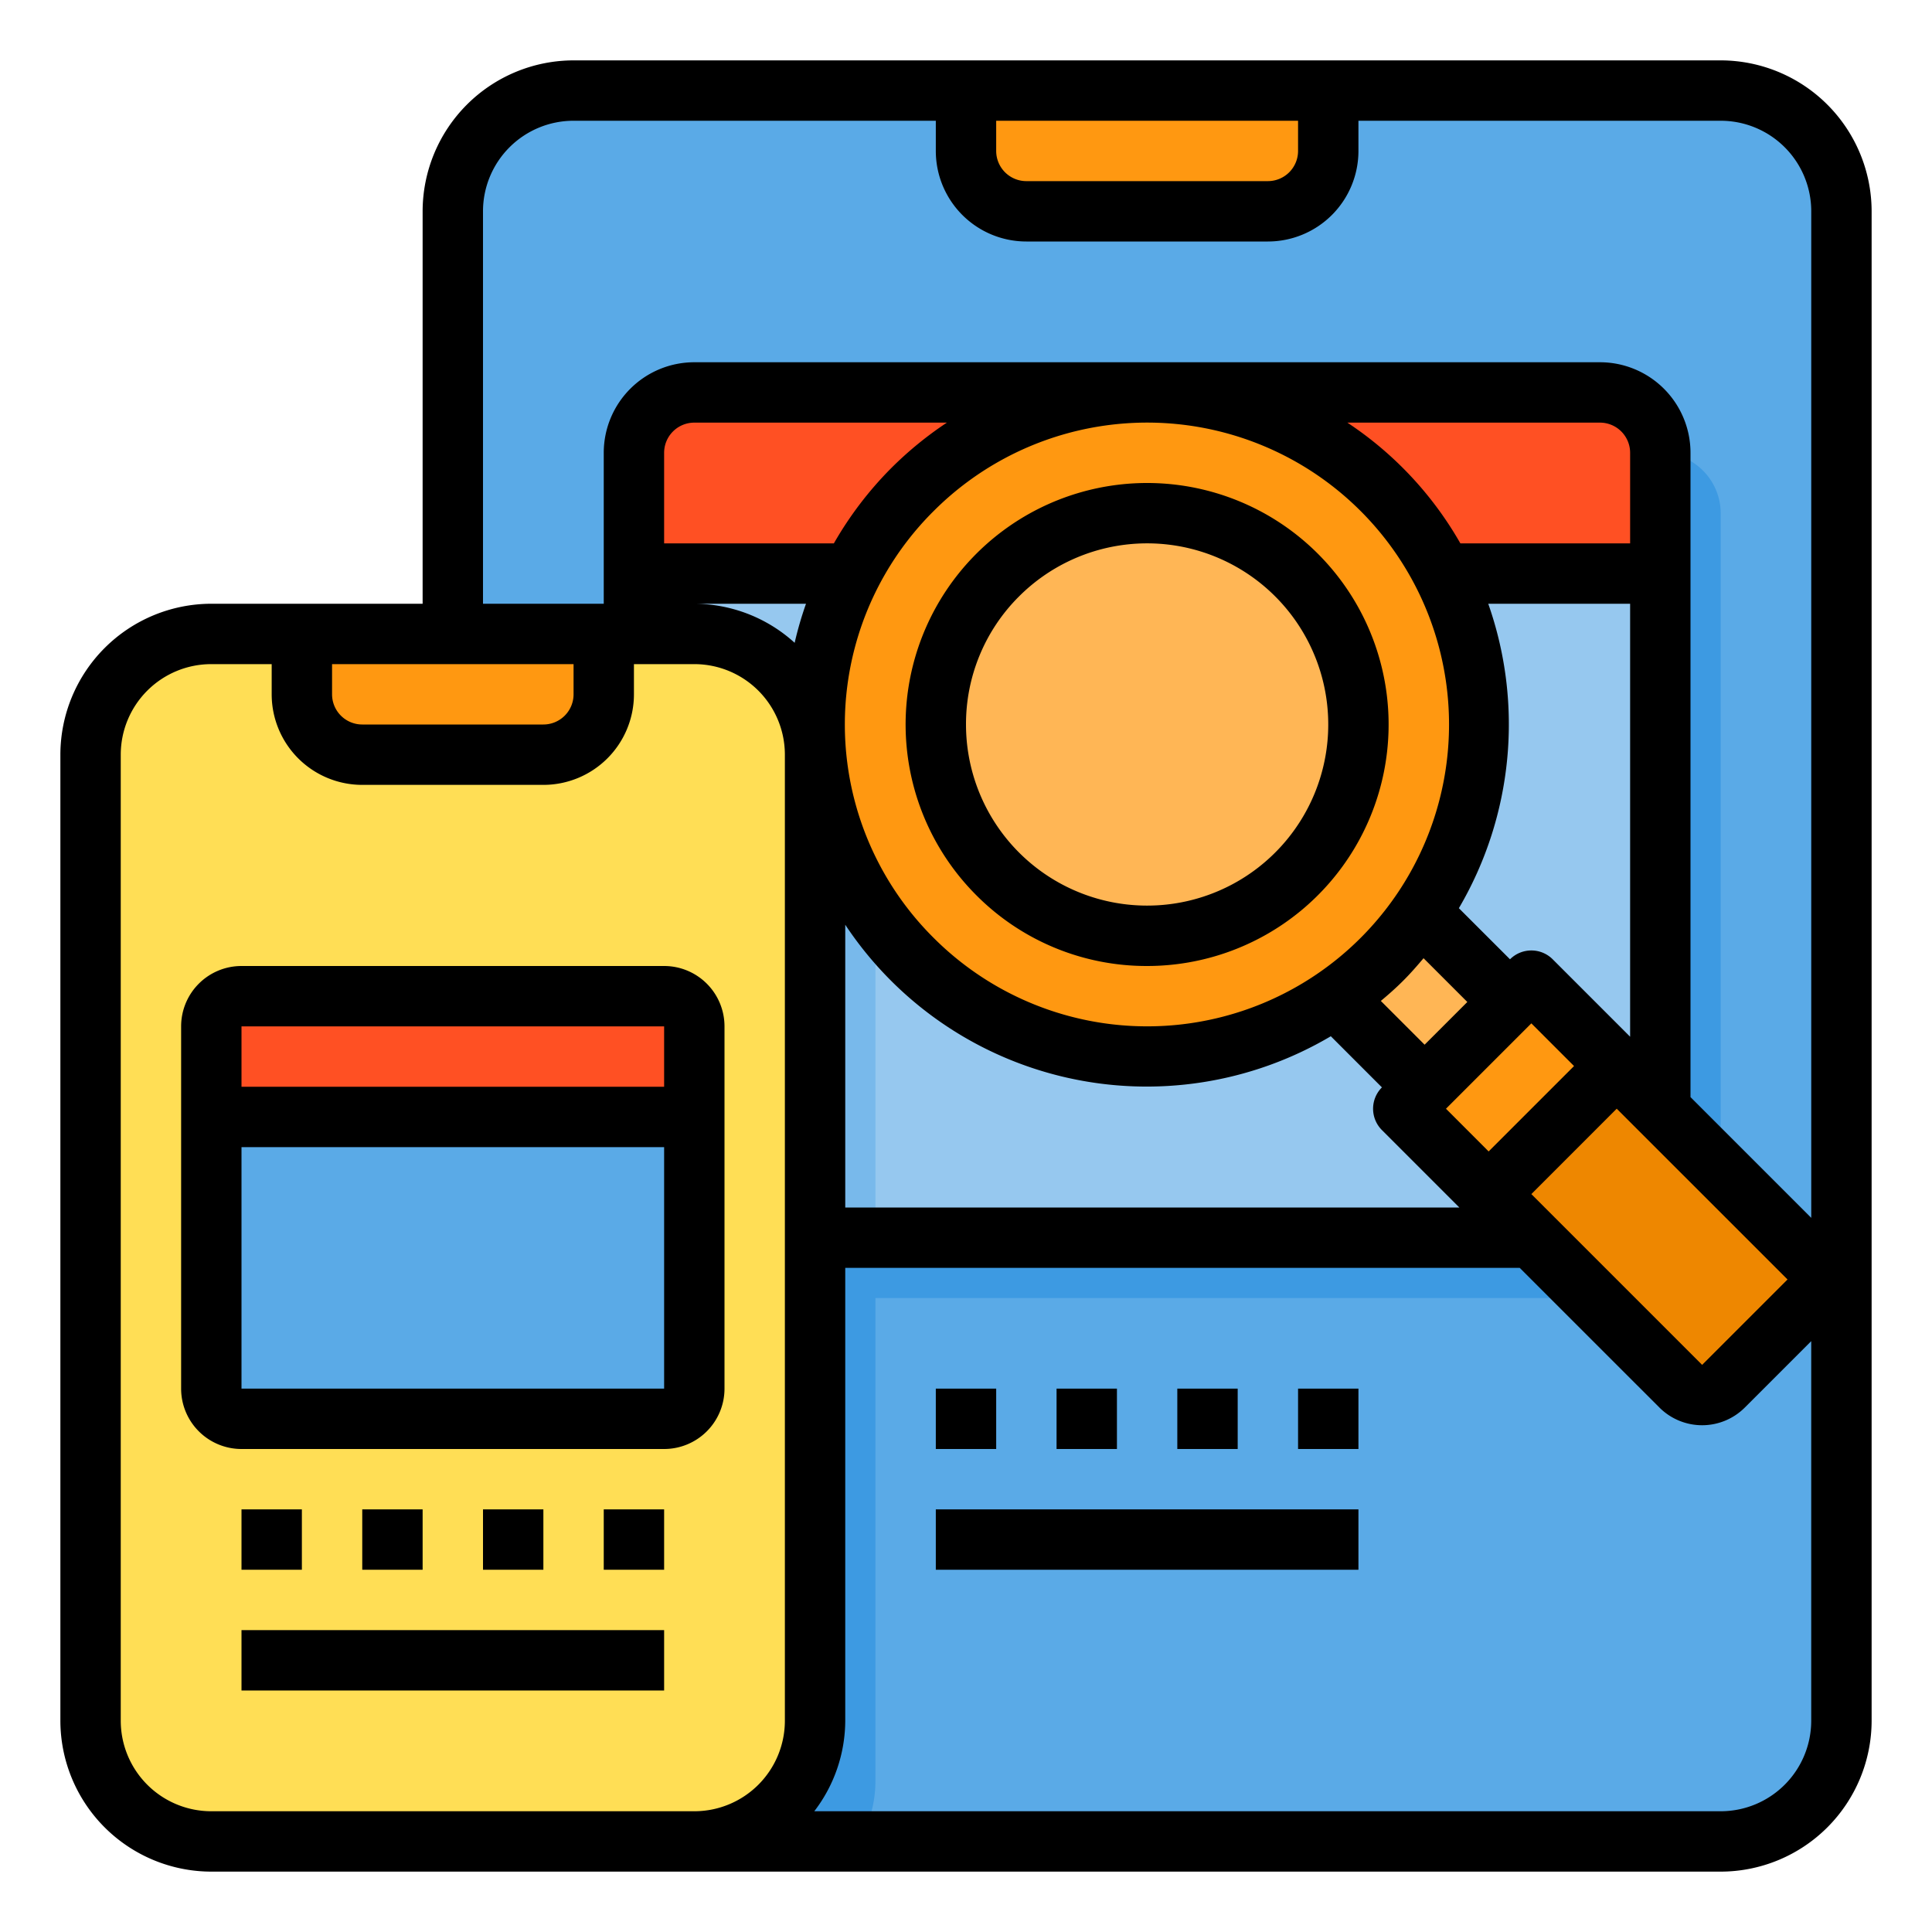<svg height="512" viewBox="0 0 64 64" width="512" xmlns="http://www.w3.org/2000/svg"><rect fill="#5aaae7" height="58" rx="4" width="46" x="15" y="3"/><path d="m53 13h-30a2.006 2.006 0 0 0 -2 2v4h34v-4a2.006 2.006 0 0 0 -2-2z" fill="#ff5023"/><path d="m55 19v20a2.006 2.006 0 0 1 -2 2h-30a2.006 2.006 0 0 1 -2-2v-20z" fill="#96c8ef"/><path d="m57 17v24a2.006 2.006 0 0 1 -2 2h-30a2.006 2.006 0 0 1 -2-2h30a2.006 2.006 0 0 0 2-2v-24a2.006 2.006 0 0 1 2 2z" fill="#3d9ae2"/><path d="m47.07 30.24 2.95 2.95.01.01-2.83 2.83-.01-.01-2.95-2.95-.01-.01a10.583 10.583 0 0 0 2.83-2.83z" fill="#ffb655"/><path d="m53.56 35.32-4.24 4.24h-.01l-2.82-2.83.71-.7 2.83-2.83.7-.71z" fill="#ff9811"/><path d="m59.92 41.68-4.92-4.92-1.44-1.44-4.24 4.24 1.44 1.44 4.92 4.92a1 1 0 0 0 1.41 0l2.83-2.83a.966.966 0 0 0 .29-.71.976.976 0 0 0 -.29-.7z" fill="#ee8700"/><path d="m44 3v2a2.006 2.006 0 0 1 -2 2h-8a2.006 2.006 0 0 1 -2-2v-2z" fill="#ff9811"/><path d="m29 27c0-.14-.01-.27-.02-.41a3.982 3.982 0 0 0 -2.33-3.23 3.857 3.857 0 0 1 .33 1.23c.01.14.02.27.02.41v16h2z" fill="#78b9eb"/><path d="m27 41v16a4 4 0 0 1 -4 4h5.46a3.989 3.989 0 0 0 .54-2v-18z" fill="#3d9ae2"/><path d="m47.06 30.23a10.583 10.583 0 0 1 -2.83 2.83 11 11 0 0 1 -17.22-8.47 11.163 11.163 0 0 1 1.19-5.59 11 11 0 1 1 18.86 11.23z" fill="#ff9811"/><path d="m42.95 19.05a.265.265 0 0 0 -.06-.05 6.991 6.991 0 0 0 -9.78 0 .265.265 0 0 0 -.06.05 7 7 0 1 0 9.9 0z" fill="#ffb655"/><path d="m27 25v32a4 4 0 0 1 -4 4h-16a4 4 0 0 1 -4-4v-32a4 4 0 0 1 4-4h16a4 4 0 0 1 3.98 3.59c.01.14.02.27.02.41z" fill="#ffde55"/><path d="m22 33h-14a1 1 0 0 0 -1 1v3h16v-3a1 1 0 0 0 -1-1z" fill="#ff5023"/><path d="m21 37h-14v9a1 1 0 0 0 1 1h14a1 1 0 0 0 1-1v-9z" fill="#5aaae7"/><path d="m15 21h-5v2a2.006 2.006 0 0 0 2 2h6a2.006 2.006 0 0 0 2-2v-2z" fill="#ff9811"/><path d="m38 32a8 8 0 1 0 -5.657-2.343 7.948 7.948 0 0 0 5.657 2.343zm-4.243-12.243a6 6 0 1 1 -1.757 4.243 5.963 5.963 0 0 1 1.757-4.243z"/><path d="m57 2h-38a5.006 5.006 0 0 0 -5 5v13h-7a5.006 5.006 0 0 0 -5 5v32a5.006 5.006 0 0 0 5 5h50a5.006 5.006 0 0 0 5-5v-50a5.006 5.006 0 0 0 -5-5zm-24 2h10v1a1 1 0 0 1 -1 1h-8a1 1 0 0 1 -1-1zm-17 3a3 3 0 0 1 3-3h12v1a3 3 0 0 0 3 3h8a3 3 0 0 0 3-3v-1h12a3 3 0 0 1 3 3v33.343l-4-4v-21.343a3 3 0 0 0 -3-3h-30a3 3 0 0 0 -3 3v5h-4zm-5 15h8v1a1 1 0 0 1 -1 1h-6a1 1 0 0 1 -1-1zm36.9 14.728 2.828-2.828 1.414 1.414-2.829 2.829zm-16.97-19.8a10 10 0 1 1 0 14.142 9.965 9.965 0 0 1 -.001-14.141zm15.555 15.557c.239-.238.457-.489.672-.743l1.45 1.45-1.415 1.415-1.45-1.45c.258-.215.505-.433.743-.672zm4.95-.707a1 1 0 0 0 -1.414 0l-1.694-1.693a12.032 12.032 0 0 0 .973-10.085h4.7v14.343zm2.565-13.778h-5.623a11.794 11.794 0 0 0 -3.744-4h8.367a1 1 0 0 1 1 1zm-24.485-2.485a11.923 11.923 0 0 0 -1.892 2.485h-5.623v-3a1 1 0 0 1 1-1h8.367a11.951 11.951 0 0 0 -1.852 1.515zm-2.815 4.485a11.858 11.858 0 0 0 -.376 1.294 4.965 4.965 0 0 0 -3.324-1.294zm1.3 10.633a11.984 11.984 0 0 0 16.085 3.694l1.693 1.694a1 1 0 0 0 0 1.414l2.565 2.565h-20.343zm22.728 8.923 2.828-2.829 5.658 5.657-2.829 2.829zm-43.728 20.444a3 3 0 0 1 -3-3v-32a3 3 0 0 1 3-3h2v1a3 3 0 0 0 3 3h6a3 3 0 0 0 3-3v-1h2a3 3 0 0 1 3 3v32a3 3 0 0 1 -3 3zm50 0h-30.026a4.948 4.948 0 0 0 1.026-3v-15h22.343l4.628 4.627a2 2 0 0 0 2.828 0l2.2-2.2v12.573a3 3 0 0 1 -2.999 3z"/><path d="m24 46v-12a2 2 0 0 0 -2-2h-14a2 2 0 0 0 -2 2v12a2 2 0 0 0 2 2h14a2 2 0 0 0 2-2zm-2-12v2h-14v-2zm-14 12v-8h14v8z"/><path d="m8 50h2v2h-2z"/><path d="m12 50h2v2h-2z"/><path d="m16 50h2v2h-2z"/><path d="m20 50h2v2h-2z"/><path d="m8 54h14v2h-14z"/><path d="m31 46h2v2h-2z"/><path d="m35 46h2v2h-2z"/><path d="m39 46h2v2h-2z"/><path d="m43 46h2v2h-2z"/><path d="m31 50h14v2h-14z"/></svg>